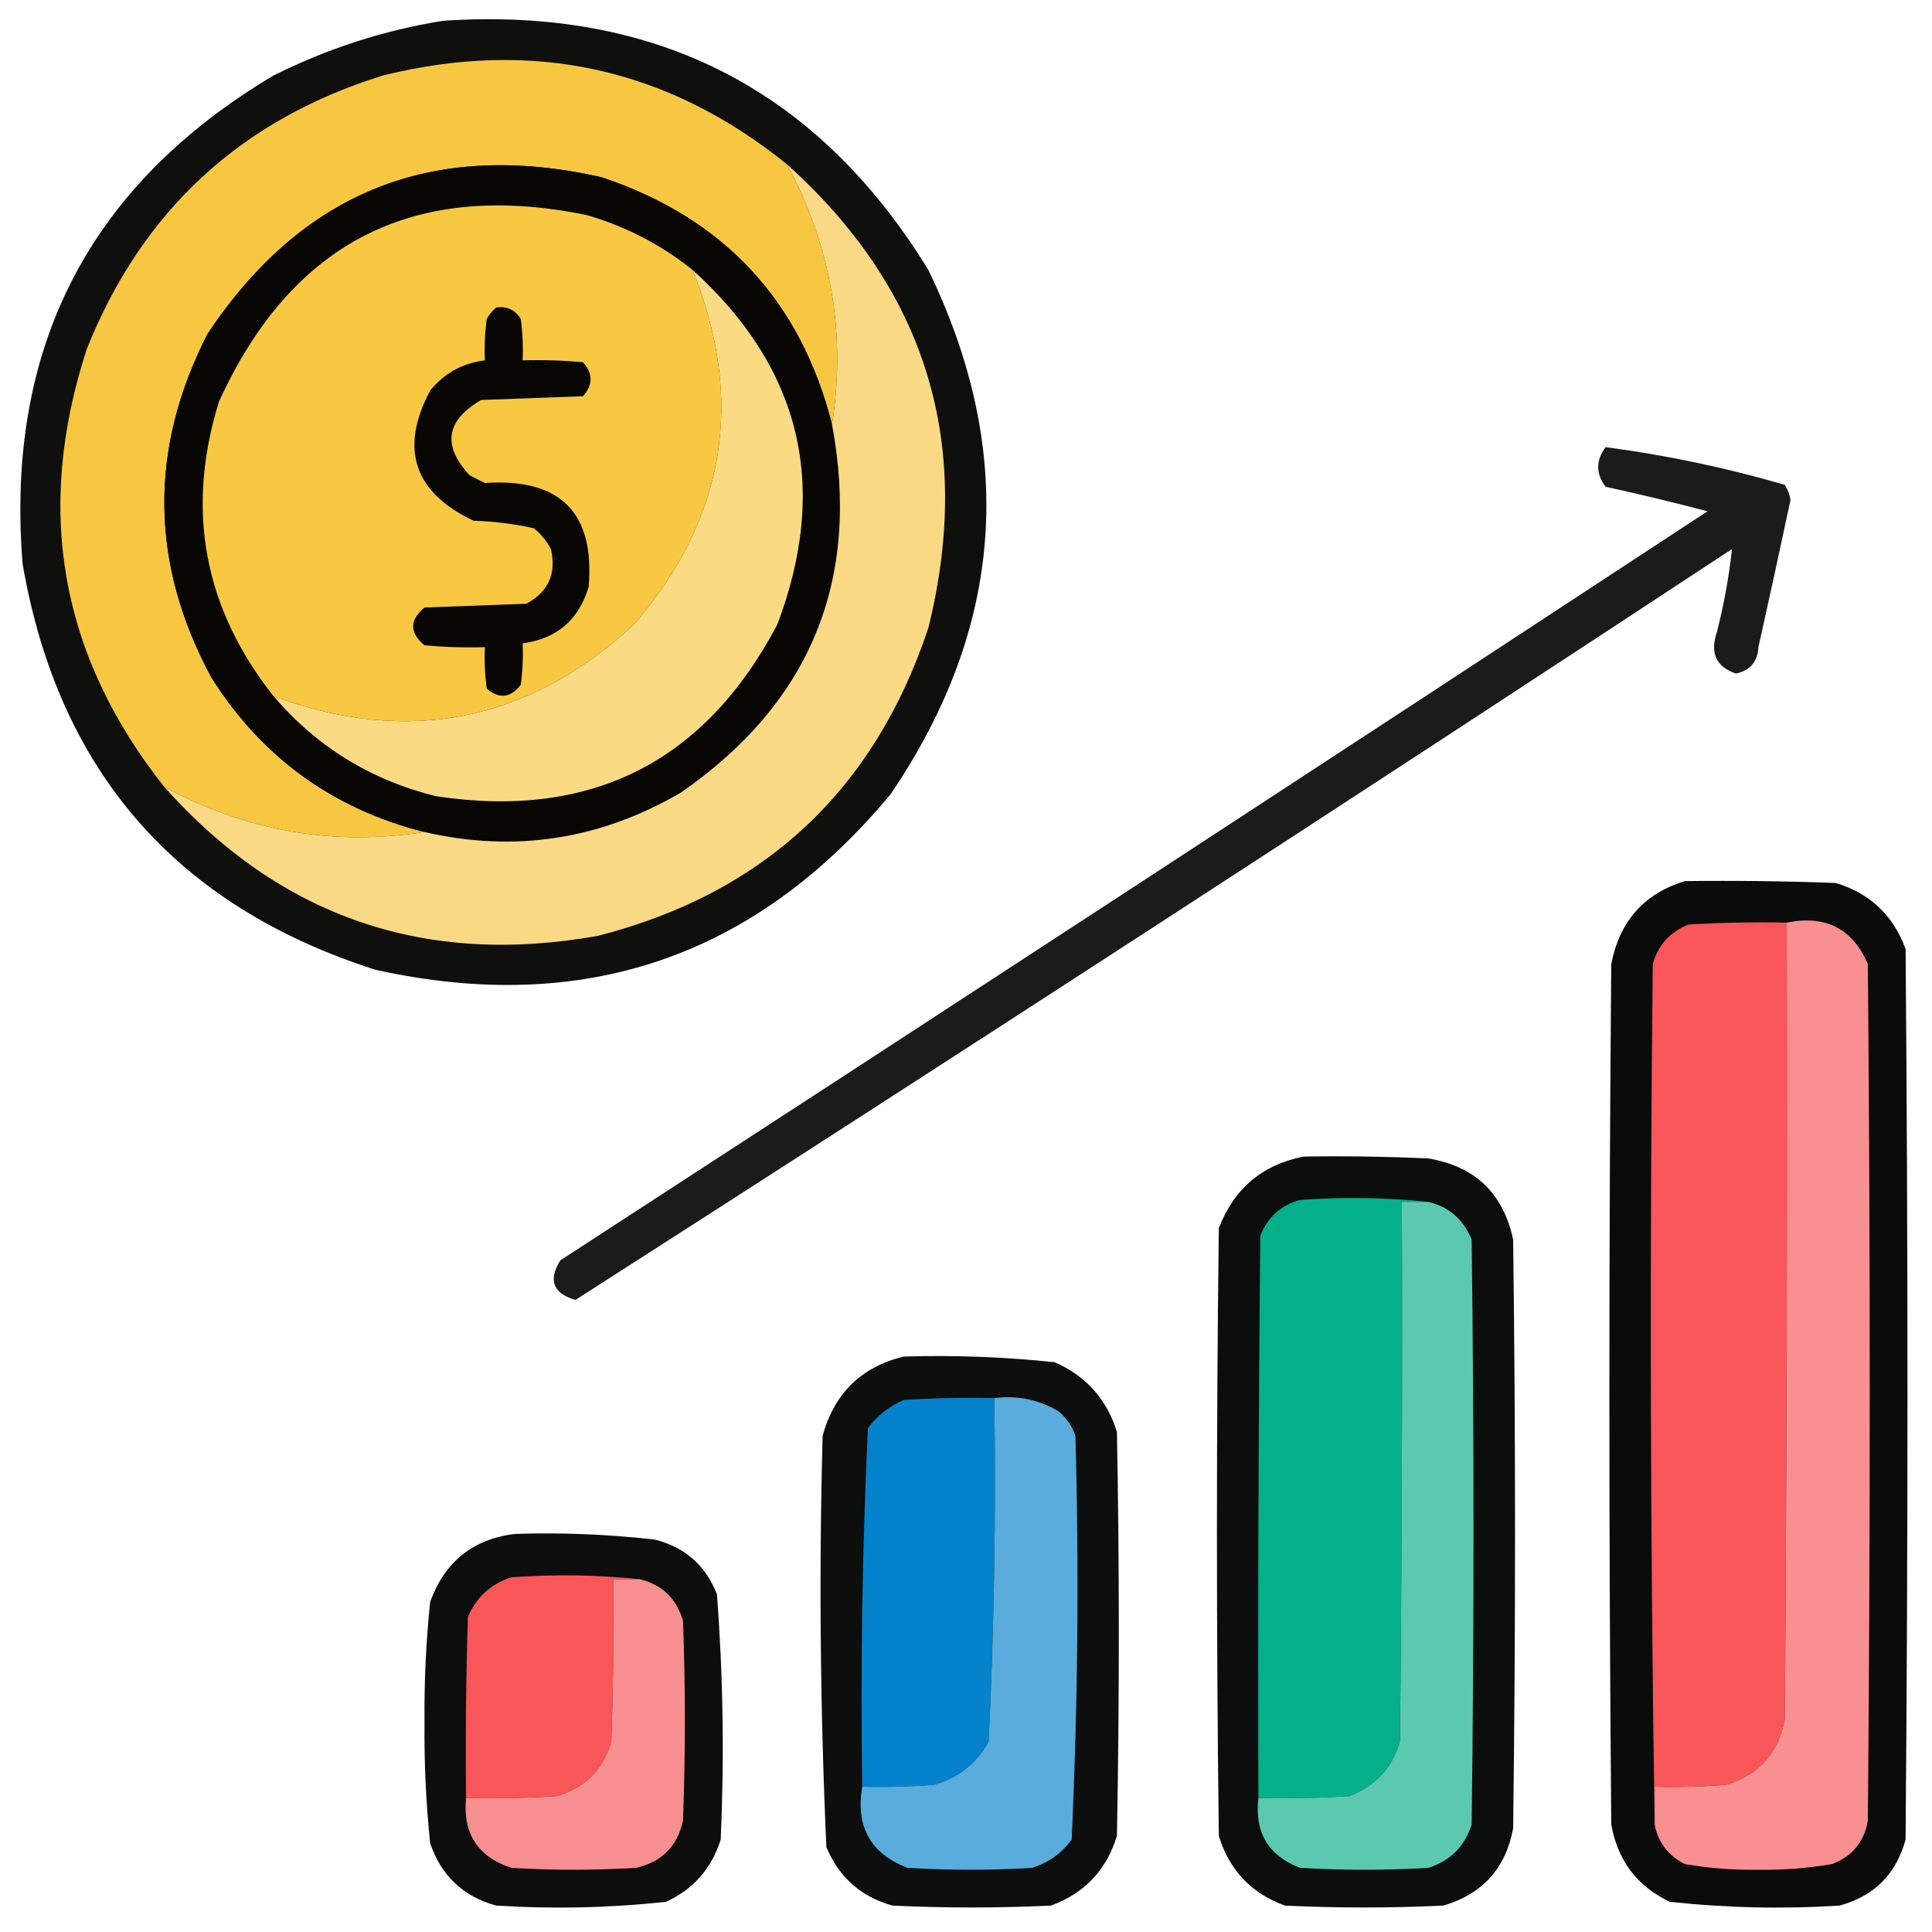 <?xml version="1.0" encoding="UTF-8"?>
<!DOCTYPE svg PUBLIC "-//W3C//DTD SVG 1.1//EN" "http://www.w3.org/Graphics/SVG/1.1/DTD/svg11.dtd">
<svg xmlns="http://www.w3.org/2000/svg" version="1.1" width="512px" height="512px" style="shape-rendering:geometricPrecision; text-rendering:geometricPrecision; image-rendering:optimizeQuality; fill-rule:evenodd; clip-rule:evenodd" xmlns:xlink="http://www.w3.org/1999/xlink">
<g><path style="opacity:0.942" fill="#020201" d="M 117.5,5.5 C 173.867,1.764 216.7,23.764 246,71.5C 269.451,119.828 266.118,166.162 236,210.5C 200.075,253.698 154.575,269.198 99.5,257C 46.629,240.117 15.462,204.284 6,149.5C 1.347,92.301 23.514,49.135 72.5,20C 86.874,12.819 101.874,7.985 117.5,5.5 Z"/></g>
<g><path style="opacity:1" fill="#f8c742" d="M 208.5,43.5 C 220.261,65.286 224.261,88.286 220.5,112.5C 212.13,79.637 191.796,57.804 159.5,47C 114.965,36.864 80.132,50.697 55,88.5C 39.411,118.992 39.745,149.325 56,179.5C 69.348,200.675 88.181,214.341 112.5,220.5C 88.293,224.262 65.293,220.262 43.5,208.5C 15.927,173.692 9.093,135.026 23,92.5C 37.641,55.859 63.808,31.692 101.5,20C 141.245,10.179 176.912,18.012 208.5,43.5 Z"/></g>
<g><path style="opacity:1" fill="#080603" d="M 220.5,112.5 C 228.168,153.671 214.835,186.171 180.5,210C 159.125,222.512 136.459,226.012 112.5,220.5C 88.181,214.341 69.348,200.675 56,179.5C 39.745,149.325 39.411,118.992 55,88.5C 80.132,50.697 114.965,36.864 159.5,47C 191.796,57.804 212.13,79.637 220.5,112.5 Z"/></g>
<g><path style="opacity:1" fill="#f9d983" d="M 208.5,43.5 C 245.587,76.816 258.087,117.816 246,166.5C 231.617,209.55 202.451,236.716 158.5,248C 112.655,256.22 74.322,243.053 43.5,208.5C 65.293,220.262 88.293,224.262 112.5,220.5C 136.459,226.012 159.125,222.512 180.5,210C 214.835,186.171 228.168,153.671 220.5,112.5C 224.261,88.286 220.261,65.286 208.5,43.5 Z"/></g>
<g><path style="opacity:1" fill="#f9c842" d="M 183.5,71.5 C 197.483,105.938 192.316,137.271 168,165.5C 140.085,191.268 108.252,197.602 72.5,184.5C 53.996,161.131 49.163,135.131 58,106.5C 77.305,64.097 109.805,47.597 155.5,57C 165.866,60.015 175.199,64.848 183.5,71.5 Z"/></g>
<g><path style="opacity:1" fill="#fada83" d="M 183.5,71.5 C 212.348,97.564 219.848,128.898 206,165.5C 186.733,202.05 156.567,217.217 115.5,211C 98.264,206.723 83.93,197.889 72.5,184.5C 108.252,197.602 140.085,191.268 168,165.5C 192.316,137.271 197.483,105.938 183.5,71.5 Z"/></g>
<g><path style="opacity:1" fill="#080602" d="M 131.5,81.5 C 134.325,81.081 136.491,82.081 138,84.5C 138.499,88.152 138.665,91.818 138.5,95.5C 143.844,95.334 149.177,95.501 154.5,96C 157.167,99 157.167,102 154.5,105C 145.5,105.333 136.5,105.667 127.5,106C 118.146,111.452 117.146,118.119 124.5,126C 125.833,126.667 127.167,127.333 128.5,128C 148.488,126.654 157.655,135.821 156,155.5C 153.389,164.279 147.556,169.279 138.5,170.5C 138.665,174.182 138.499,177.848 138,181.5C 135.294,184.978 132.294,185.311 129,182.5C 128.501,178.848 128.335,175.182 128.5,171.5C 123.156,171.666 117.823,171.499 112.5,171C 108.5,167.667 108.5,164.333 112.5,161C 121.5,160.667 130.5,160.333 139.5,160C 145.327,156.867 147.493,152.034 146,145.5C 144.878,143.376 143.378,141.543 141.5,140C 136.25,138.826 130.916,138.159 125.5,138C 109.657,130.47 105.823,118.97 114,103.5C 117.771,98.893 122.604,96.227 128.5,95.5C 128.335,91.818 128.501,88.152 129,84.5C 129.698,83.309 130.531,82.309 131.5,81.5 Z"/></g>
<g><path style="opacity:0.891" fill="#000000" d="M 425.5,118.5 C 441.601,120.62 457.434,123.953 473,128.5C 473.781,129.729 474.281,131.062 474.5,132.5C 471.731,145.514 468.897,158.514 466,171.5C 465.79,175.376 463.79,177.71 460,178.5C 454.772,176.674 453.105,173.007 455,167.5C 456.861,160.199 458.195,152.866 459,145.5C 357.213,212.46 255.047,278.793 152.5,344.5C 146.551,342.767 145.217,339.267 148.5,334C 250.004,268.082 351.337,201.915 452.5,135.5C 443.555,133.144 434.555,130.977 425.5,129C 422.88,125.502 422.88,122.002 425.5,118.5 Z"/></g>
<g><path style="opacity:0.956" fill="#010000" d="M 446.5,233.5 C 459.837,233.333 473.171,233.5 486.5,234C 495.573,236.739 501.74,242.573 505,251.5C 505.667,330.167 505.667,408.833 505,487.5C 502.5,496.667 496.667,502.5 487.5,505C 472.432,505.951 457.432,505.617 442.5,504C 433.842,499.867 428.675,493.034 427,483.5C 426.333,407.5 426.333,331.5 427,255.5C 429.175,244.167 435.675,236.834 446.5,233.5 Z"/></g>
<g><path style="opacity:1" fill="#f9565a" d="M 473.5,244.5 C 473.667,314.834 473.5,385.167 473,455.5C 471.381,464.454 466.214,470.287 457.5,473C 451.175,473.5 444.842,473.666 438.5,473.5C 438.5,476.833 438.5,480.167 438.5,483.5C 437.334,407.668 437.168,331.668 438,255.5C 439.406,250.427 442.572,246.927 447.5,245C 456.16,244.5 464.827,244.334 473.5,244.5 Z"/></g>
<g><path style="opacity:1" fill="#f88f91" d="M 473.5,244.5 C 483.805,242.414 490.972,246.081 495,255.5C 495.667,331.167 495.667,406.833 495,482.5C 494.004,488.159 490.838,491.993 485.5,494C 479.077,495.105 472.577,495.605 466,495.5C 459.423,495.605 452.923,495.105 446.5,494C 442.081,491.758 439.414,488.258 438.5,483.5C 438.5,480.167 438.5,476.833 438.5,473.5C 444.842,473.666 451.175,473.5 457.5,473C 466.214,470.287 471.381,464.454 473,455.5C 473.5,385.167 473.667,314.834 473.5,244.5 Z"/></g>
<g><path style="opacity:0.951" fill="#010302" d="M 345.5,306.5 C 356.505,306.333 367.505,306.5 378.5,307C 390.879,309.046 398.379,316.212 401,328.5C 401.667,380.5 401.667,432.5 401,484.5C 399.049,495.119 392.882,501.952 382.5,505C 368.5,505.667 354.5,505.667 340.5,505C 331.573,501.74 325.739,495.573 323,486.5C 322.333,432.833 322.333,379.167 323,325.5C 327.011,314.986 334.511,308.653 345.5,306.5 Z"/></g>
<g><path style="opacity:1" fill="#04b08a" d="M 378.5,318.5 C 376.167,318.5 373.833,318.5 371.5,318.5C 371.667,366.168 371.5,413.834 371,461.5C 368.928,468.573 364.428,473.406 357.5,476C 349.507,476.5 341.507,476.666 333.5,476.5C 333.333,426.832 333.5,377.166 334,327.5C 335.927,322.572 339.427,319.406 344.5,318C 356.008,317.174 367.341,317.341 378.5,318.5 Z"/></g>
<g><path style="opacity:1" fill="#5ac9b0" d="M 378.5,318.5 C 383.987,319.813 387.82,323.147 390,328.5C 390.667,380.167 390.667,431.833 390,483.5C 388.167,489.333 384.333,493.167 378.5,495C 367.167,495.667 355.833,495.667 344.5,495C 336.082,491.732 332.415,485.565 333.5,476.5C 341.507,476.666 349.507,476.5 357.5,476C 364.428,473.406 368.928,468.573 371,461.5C 371.5,413.834 371.667,366.168 371.5,318.5C 373.833,318.5 376.167,318.5 378.5,318.5 Z"/></g>
<g><path style="opacity:0.949" fill="#010202" d="M 239.5,359.5 C 252.885,359.097 266.218,359.597 279.5,361C 287.849,364.679 293.349,370.846 296,379.5C 296.667,415.167 296.667,450.833 296,486.5C 293.234,495.598 287.401,501.765 278.5,505C 264.5,505.667 250.5,505.667 236.5,505C 228.159,502.659 222.326,497.493 219,489.5C 217.359,453.214 217.026,416.88 218,380.5C 221.115,369.217 228.282,362.217 239.5,359.5 Z"/></g>
<g><path style="opacity:1" fill="#0482cc" d="M 263.5,370.5 C 263.969,400.883 263.469,431.217 262,461.5C 258.837,467.344 254.004,471.177 247.5,473C 241.175,473.5 234.842,473.666 228.5,473.5C 228.022,441.771 228.522,410.104 230,378.5C 232.452,375.179 235.618,372.679 239.5,371C 247.493,370.5 255.493,370.334 263.5,370.5 Z"/></g>
<g><path style="opacity:1" fill="#5aacdc" d="M 263.5,370.5 C 269.602,369.733 275.269,370.899 280.5,374C 282.617,375.731 284.117,377.898 285,380.5C 285.98,416.227 285.647,451.894 284,487.5C 281.337,491.161 277.837,493.661 273.5,495C 262.5,495.667 251.5,495.667 240.5,495C 230.692,491.229 226.692,484.062 228.5,473.5C 234.842,473.666 241.175,473.5 247.5,473C 254.004,471.177 258.837,467.344 262,461.5C 263.469,431.217 263.969,400.883 263.5,370.5 Z"/></g>
<g><path style="opacity:0.946" fill="#000000" d="M 136.5,406.5 C 148.886,406.106 161.22,406.606 173.5,408C 181.502,410.003 187.002,414.836 190,422.5C 191.633,444.103 191.967,465.769 191,487.5C 188.588,495.177 183.754,500.677 176.5,504C 161.568,505.617 146.568,505.951 131.5,505C 122.763,502.596 116.929,497.096 114,488.5C 112.895,477.88 112.395,467.214 112.5,456.5C 112.395,445.786 112.895,435.12 114,424.5C 117.894,413.824 125.394,407.824 136.5,406.5 Z"/></g>
<g><path style="opacity:1" fill="#f9565a" d="M 169.5,418.5 C 167.167,418.5 164.833,418.5 162.5,418.5C 162.667,432.837 162.5,447.171 162,461.5C 159.833,469 155,473.833 147.5,476C 139.507,476.5 131.507,476.666 123.5,476.5C 123.333,460.497 123.5,444.497 124,428.5C 126.256,423.243 130.09,419.743 135.5,418C 147.008,417.174 158.341,417.341 169.5,418.5 Z"/></g>
<g><path style="opacity:1" fill="#f78e90" d="M 169.5,418.5 C 175.409,419.908 179.243,423.574 181,429.5C 181.667,447.167 181.667,464.833 181,482.5C 179.5,489.333 175.333,493.5 168.5,495C 157.5,495.667 146.5,495.667 135.5,495C 126.612,492.066 122.612,485.9 123.5,476.5C 131.507,476.666 139.507,476.5 147.5,476C 155,473.833 159.833,469 162,461.5C 162.5,447.171 162.667,432.837 162.5,418.5C 164.833,418.5 167.167,418.5 169.5,418.5 Z"/></g>
</svg>
